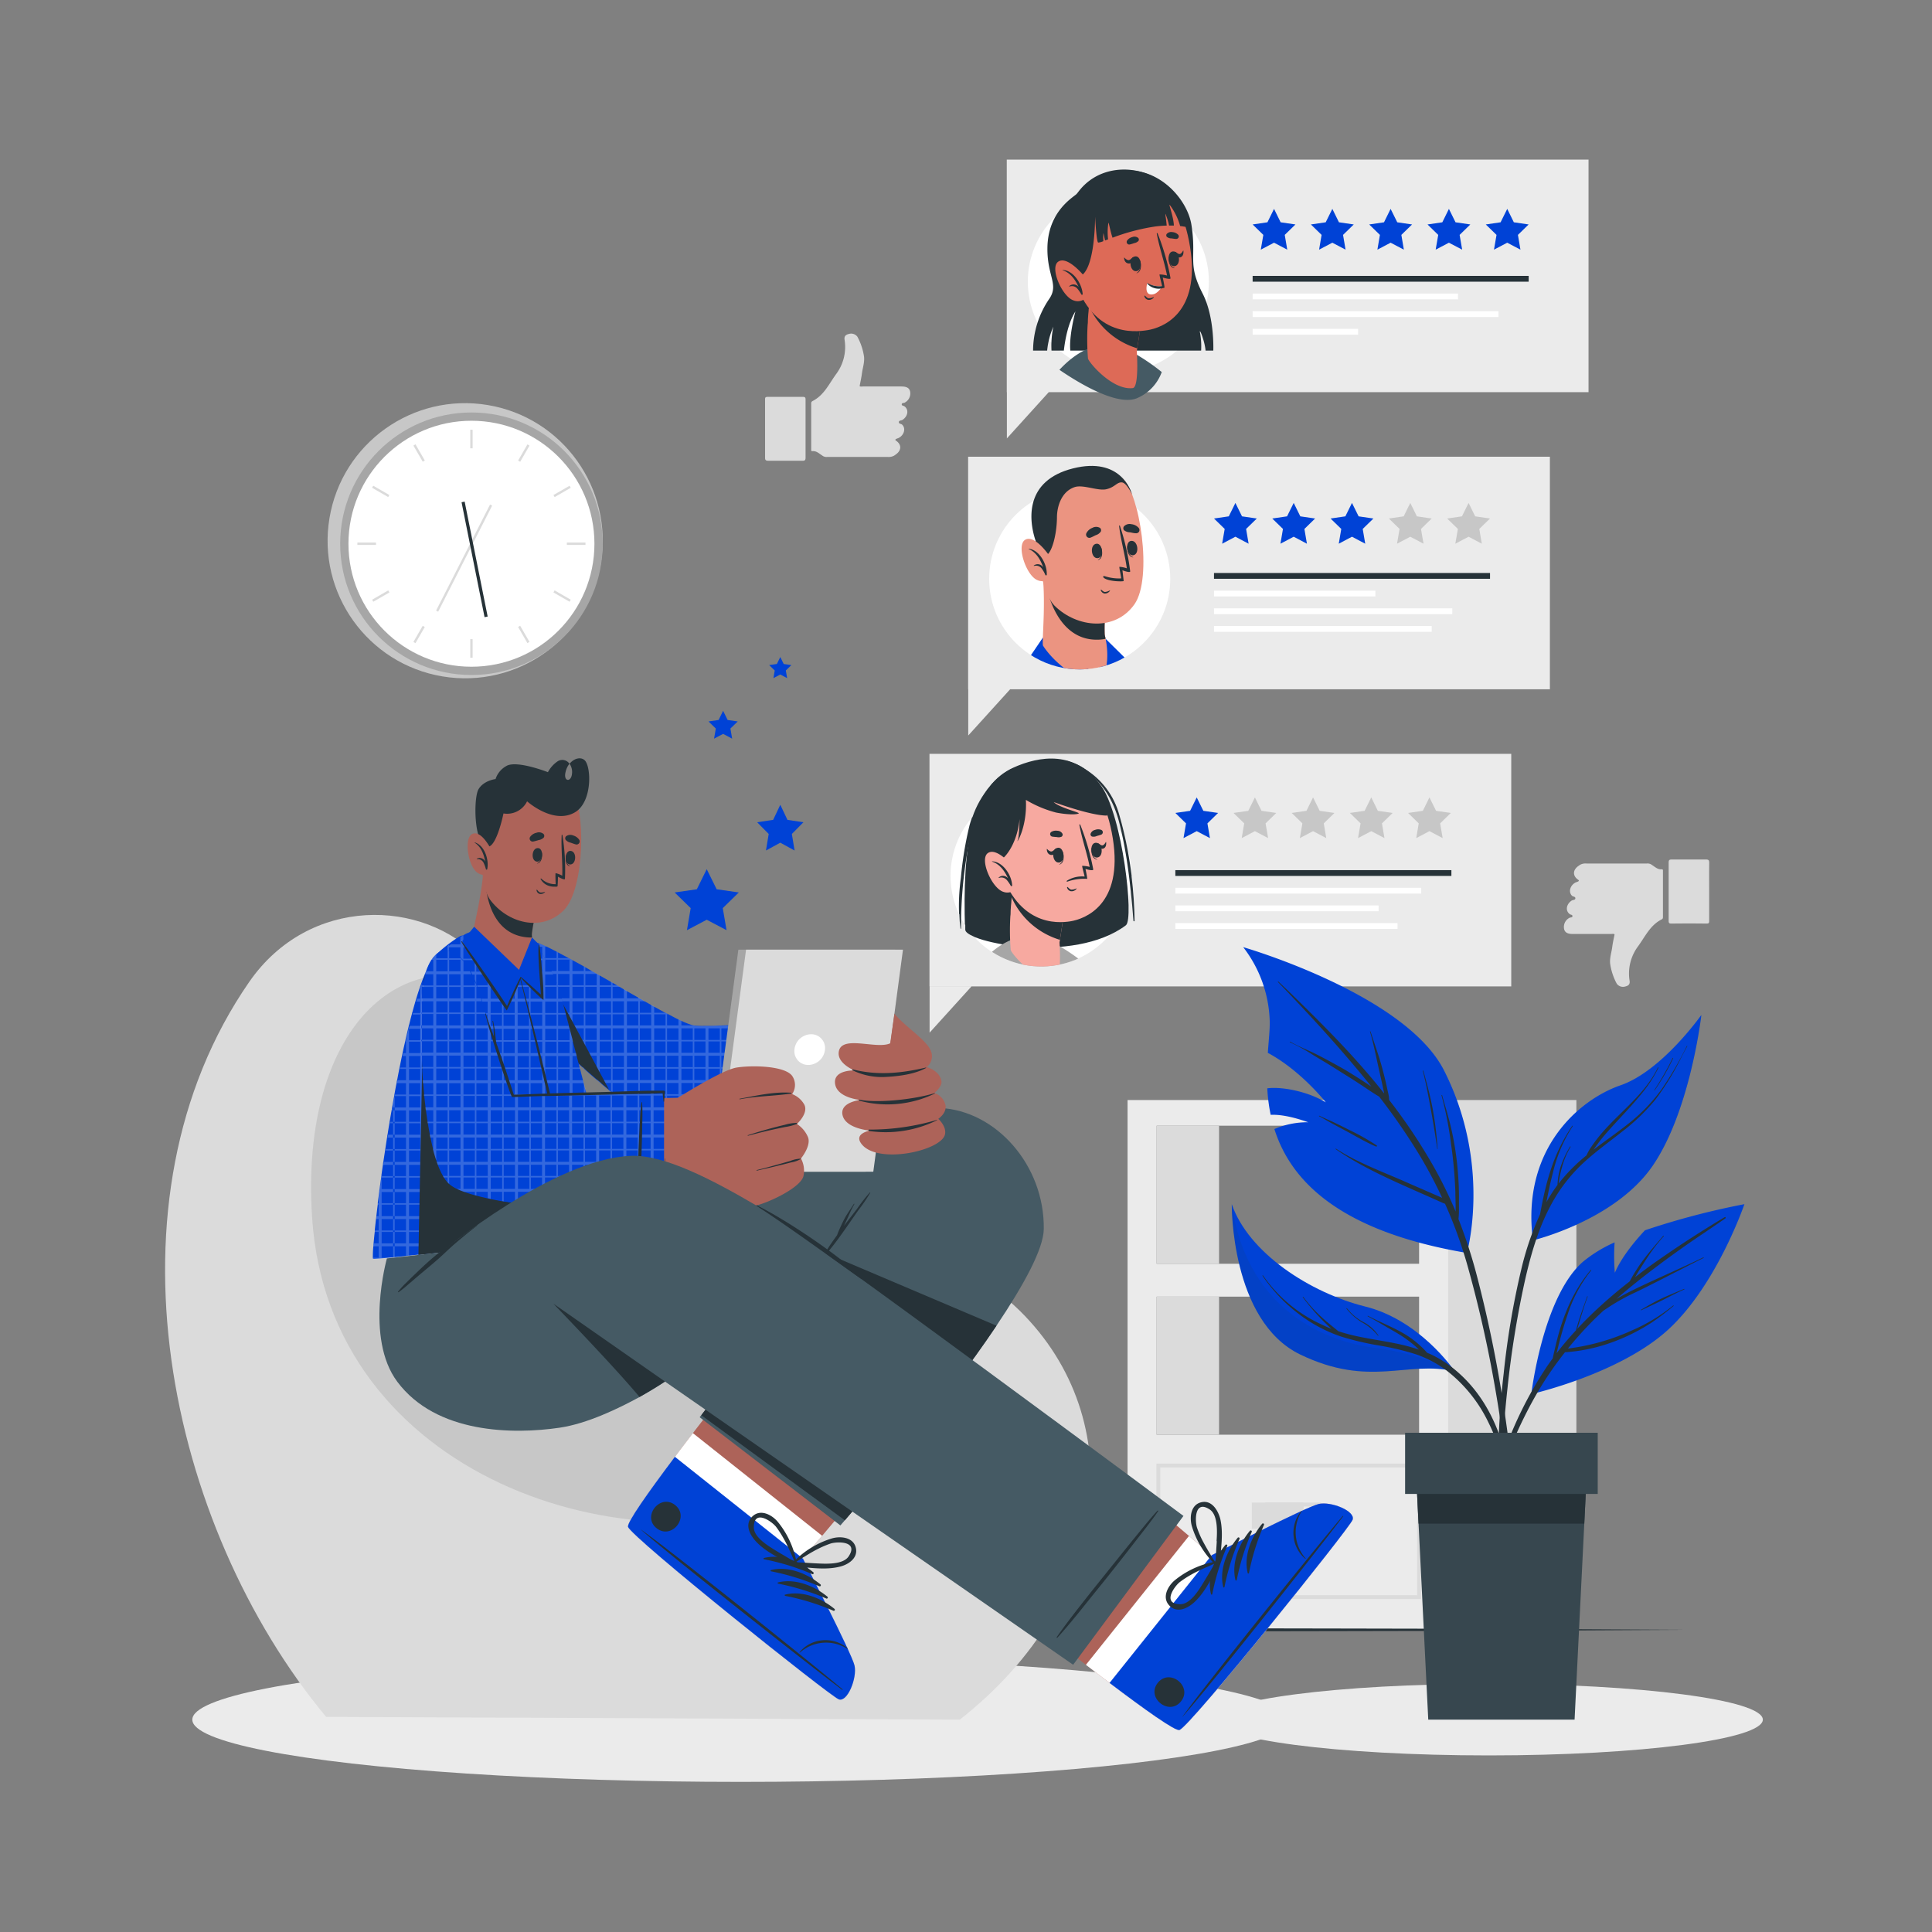 <svg xmlns="http://www.w3.org/2000/svg" viewBox="0 0 500 500"><rect x="0" y="0" width="500" height="500" fill="#808080" stroke="none"/><defs><clipPath id="a"><path d="M292.86 226.9a1.34 1.34 0 000-.2 23.11 23.11 0 00-1.12-7.15 83.54 83.54 0 00-2.04-8.55 20.12 20.12 0 00-9.12-12.11 7.53 7.53 0 00-.9-.56.82.82 0 00-.2-.12l-.21-.11c-5.7-3.14-12.11-1.67-17 .56a15.86 15.86 0 00-6.15 4.92 24.55 24.55 0 00-4.44 7.86 23.43 23.43 0 00-3.4 25.21 33.74 33.74 0 00.29 3.62c0 .16.24.13.24 0v-2.53q.45.82 1 1.62v1.24c0 .58.86 1.21 2.32 1.84a23.44 23.44 0 0035.19-.54 23.61 23.61 0 004.1-2.44c.63-.47.83-3 .65-6.54a19.31 19.31 0 00.56-2.53c.28 2.63.5 5.27.71 7.91 0 .19.3.17.3 0a113.11 113.11 0 00-.78-11.4zm-7.77-23.37c-.21-.31-.44-.61-.66-.9a24.43 24.43 0 015.27 10.53c.26 1 .5 2.06.72 3.09a23.39 23.39 0 00-1.28-2.23c-1.14-4.39-2.49-8.26-4.05-10.49z" fill="none"/></clipPath><clipPath id="b"><path d="M302.87 149.8a23.44 23.44 0 11-35.37-20.17c1.09-3.5 3.91-6.83 10.2-8.41 12.31-3.07 15 5.81 15.3 6.77a34.19 34.19 0 011.09 3.48 23.32 23.32 0 018.78 18.33z" fill="none"/></clipPath></defs><circle cx="120.37" cy="139.93" r="35.6" transform="rotate(-80.52 120.384 139.927)" fill="#c7c7c7"/><circle cx="122.01" cy="140.72" r="33.97" fill="#a6a6a6"/><circle cx="122.01" cy="140.72" r="31.83" fill="#fff"/><path fill="#dbdbdb" d="M121.7 111.21h.61v4.82h-.61zM106.99 115.31l.538-.31 2.41 4.174-.537.31zM96.285 126.229l.305-.528 4.175 2.41-.305.528zM92.49 140.41h4.82v.62h-4.82zM96.302 155.204l4.174-2.41.305.527-4.174 2.411zM106.988 166.14l2.408-4.176.537.31-2.408 4.175zM121.7 165.41h.61v4.82h-.61zM134.08 162.25l.537-.31 2.41 4.175-.537.31zM143.23 153.32l.305-.53 4.174 2.41-.305.53zM146.7 140.41h4.82v.62h-4.82zM143.232 128.119l4.174-2.41.305.528-4.174 2.41zM134.088 119.19l2.408-4.175.537.31-2.408 4.176zM112.855 158.03l13.968-27.45.544.276-13.969 27.45z"/><path fill="#263238" d="M119.45 129.98l.804-.16 5.953 29.74-.804.16z"/><g fill="#dbdbdb" fill-rule="evenodd"><path d="M212.75 117.86c-.78-.49-1.45-1.2-2.5-1.1-.4 0-.31-.29-.31-.51v-11.77a.64.64 0 01.33-.68c3-1.51 4.29-4.48 6.13-7a11.71 11.71 0 002.17-8.9c-.12-.89.29-1.28 1.09-1.46a2 2 0 012.23.7 15.76 15.76 0 011.72 5.14c.17 1.49-.36 2.94-.55 4.41-.14 1.08-.39 2.15-.59 3.24.26.19.57.09.85.09h9.94c1.4 0 2.08.4 2.28 1.32a2.67 2.67 0 01-1.45 2.88c-.24.12-.69 0-.72.4s.43.35.66.51c1.2.83 1 2.52-.41 3.5-.34.24-1 .13-1 .62s.6.39.87.66c1 1 .49 2.75-1 3.47a5.77 5.77 0 00-.58.22c-.17.11-.33.24 0 .46 1.44 1 1.41 2.46 0 3.5l-.43.31a2.84 2.84 0 01-1.75.38h-15.59a1.83 1.83 0 01-1.39-.39zM198 110.94v-7.48c0-.5 0-.75.67-.75h9.12c.6 0 .69.2.69.73v15c0 .63-.17.82-.81.8h-8.84c-.74 0-.84-.25-.83-.89v-7.41z"/></g><g fill="#dbdbdb" fill-rule="evenodd"><path d="M427.55 223.87c.78.49 1.46 1.2 2.5 1.1.4 0 .31.29.32.51v11.77c0 .28 0 .52-.32.68-3 1.51-4.3 4.48-6.14 7a11.75 11.75 0 00-2.17 8.9c.13.89-.29 1.28-1.08 1.46a2 2 0 01-2.24-.7 15.74 15.74 0 01-1.71-5.14c-.18-1.49.36-2.94.54-4.41.14-1.08.39-2.14.6-3.24-.27-.19-.57-.09-.85-.09h-9.95c-1.4 0-2.08-.4-2.27-1.32a2.66 2.66 0 011.44-2.88c.25-.12.7 0 .73-.4s-.44-.35-.66-.51c-1.2-.83-1-2.52.41-3.5.33-.24 1-.13 1-.62s-.59-.39-.87-.66c-1-1-.48-2.75 1-3.47a4.37 4.37 0 00.58-.22c.17-.11.33-.24 0-.46-1.43-1-1.4-2.46 0-3.5l.43-.31a2.84 2.84 0 011.75-.38h15.59a1.83 1.83 0 011.37.39zM442.33 230.79v7.48c0 .5 0 .75-.67.75q-4.56-.06-9.12 0c-.6 0-.69-.2-.69-.73v-15.05c0-.63.17-.81.81-.8h8.85c.73 0 .83.25.83.89-.03 2.47-.01 4.96-.01 7.46z"/></g><path d="M291.81 284.69V422h83V284.69zm75.45 86.61h-67.92v-35.73h67.92zm0-44.24h-67.92v-35.73h67.92z" fill="#ebebeb"/><path fill="#dbdbdb" d="M374.79 284.69h33.18v137.26h-33.18zM299.35 291.32h16.14v35.73h-16.14zM367.76 413.84h-68.49v-35.06h68.49zm-67.49-1h66.49v-33.06h-66.49z"/><path fill="#dbdbdb" d="M323.98 388.86h13.4v6.78h-13.4z"/><path d="M341.85 395.63h-14.41v-6.76h14.41zm-13.41-1h12.41v-4.76h-12.41zM299.35 335.57h16.14v35.73h-16.14z" fill="#dbdbdb"/><g><path fill="#263238" d="M80.51 421.79l44.44-.24 44.43-.09 88.88-.16 88.87.16 44.44.09 44.44.24-44.44.25-44.44.09-88.87.16-88.88-.16-44.43-.09-44.44-.25z"/></g><g fill="#ebebeb"><ellipse cx="191.7" cy="445.04" rx="141.93" ry="16.11"/><ellipse cx="385.32" cy="445.04" rx="70.9" ry="9.26"/></g><g><path d="M84.4 444.33l164 .71c39.86-31.31 44-77.69 15.54-105.8-17.21-17-39.07-13.57-59.88-16.28H204c-7.25-.94-14.36-2.63-21.11-6.19-21.43-11.31-33.51-38-51.54-60.41-2.25-2.81-4.6-5.55-7.06-8.18-14.83-15.83-44.34-16.35-59.77 5.91-39.2 56.54-21.23 140.71 19.88 190.24z" fill="#dbdbdb"/><path d="M80.76 314.94c4.3 67.29 82 92.41 130.55 72.25 42.2-17.53 28.39-57.53-7.23-64.23H204c-7.25-.94-14.36-2.63-21.11-6.19-21.43-11.31-33.51-38-51.54-60.41-26.84-13.96-53.74 9.31-50.59 58.58z" fill="#c7c7c7"/></g><g><path d="M217.07 439.79c-2.27-.83-53.56-41.83-54.53-44.63-.38-1.06 5.16-8.88 12.12-18.14 1.5-2 3.06-4 4.66-6.13 10.37-13.51 21.68-27.6 21.68-27.6l34.39 27.33-22.62 26.84-5 5.9s12.62 24.48 13.35 27.66-1.78 9.6-4.05 8.77z" fill="#ad6359"/><path d="M217.07 439.79c-2.27-.83-53.56-41.83-54.53-44.63-.45-1.29 7.81-12.57 16.78-24.27l33.45 26.57-5 5.9s12.62 24.48 13.35 27.66-1.78 9.6-4.05 8.77z" fill="#fff"/><path d="M217.07 439.79c-2.27-.83-53.56-41.83-54.53-44.63-.38-1.06 5.16-8.88 12.12-18.14l33.14 26.34s12.62 24.48 13.35 27.66-1.81 9.6-4.08 8.77z" fill="#0042d6"/><path d="M218 437.15c-8.43-7.08-43.1-34.86-52-41.22-.08-.05-.11 0 0 .06 8.2 7.2 43.1 34.69 51.9 41.3.15.14.25.01.1-.14zM219.33 426.54a8.83 8.83 0 00-6.82-2 8.51 8.51 0 00-5.59 3.06c0 .05.05.13.1.08a10.22 10.22 0 0112.22-1 .07.07 0 00.09-.14zM210.46 406.88c-3.41-2.8-8.37-4.77-12.76-3.67-.17.05-.1.29 0 .32a61.06 61.06 0 0112.44 3.82.28.28 0 00.32-.47z" fill="#263238"/><path d="M212.28 410c-3.4-2.8-8.36-4.77-12.75-3.67-.17.05-.1.29 0 .32a61.25 61.25 0 0112.47 3.86.27.27 0 00.28-.51zM214.11 413.2c-3.4-2.8-8.36-4.77-12.75-3.67-.17 0-.11.29 0 .31a61.63 61.63 0 0112.43 3.83.28.28 0 00.32-.47zM215.94 416.36c-3.4-2.8-8.36-4.77-12.75-3.67-.17 0-.11.28 0 .31a61 61 0 0112.43 3.83.28.28 0 00.32-.47zM174.72 389.51c-3.87-3.07-8.65 2.94-4.78 6s8.66-2.92 4.78-6zM221.51 400.67c-.58-2.84-3.91-3.18-6.18-2.54a23.14 23.14 0 00-10.16 6.3.12.12 0 000 .19.53.53 0 00.4.77c3.8.26 7.84 1 11.61.1 2.23-.49 4.89-2.14 4.33-4.82zm-10.06 3.94c-1.88-.08-3.74-.26-5.61-.28 2-1.22 3.9-2.52 6-3.55a25.6 25.6 0 013.11-1.31c1.66-.54 7.34-.72 4.69 3.3-1.45 2.23-5.96 1.94-8.19 1.84z" fill="#263238"/><path d="M195.6 398.88c2.63 2.85 6.4 4.47 9.71 6.36a.53.53 0 00.76-.42c.07 0 .14 0 .13-.13a23.07 23.07 0 00-4.95-10.89c-1.53-1.8-4.48-3.36-6.55-1.33s-.64 4.74.9 6.41zm-.51-3.62c0-4.82 4.65-1.51 5.73-.15a24.14 24.14 0 011.85 2.83c1.18 2 2.06 4.17 3 6.29-1.57-1-3.21-1.92-4.82-2.89-1.85-1.16-5.78-3.43-5.76-6.08z" fill="#263238"/><path d="M270.13 318.08c-.06 5.14-5.2 14.52-12.24 25-13.54 20.19-34.15 44.44-39.24 50.36l-1.16 1.34-36.42-28 .42-.54 32.07-42-95.68-.56 36.33-28.25s2.95 1.7 9.07.8c21.12-3.09 68.73-9.93 79.95-9.48 14.48.62 27.12 14.79 26.9 31.33z" fill="#455a64"/><path d="M257.89 343.09c-13.54 20.19-34.15 44.44-39.24 50.36l-37.16-27.19 32.07-42z" fill="#263238"/><path d="M225.08 308.65a42.66 42.66 0 00-3.31 4.24l-3.41 4.44v.05c.2-.44.4-.88.61-1.31.71-1.48 1.28-3 2.13-4.42.05-.09-.08-.17-.13-.08-.87 1.4-1.88 2.74-2.62 4.22-.35.69-.68 1.4-1 2.11-.17.39-.35.79-.5 1.18-.07.19-.15.38-.21.58-.5.69-1 1.38-1.49 2.09-1.08 1.56-2 3.21-3.13 4.77-.06.08.08.16.14.08 1.1-1.46 2.34-2.82 3.47-4.27s2.23-3 3.3-4.52 2.07-3 3.12-4.48a45.78 45.78 0 003.15-4.61.06.06 0 00-.12-.07z" fill="#263238"/><path d="M131 255.42c6.78 8.35 31.4 32.22 46.77 35.72 8.47 1.93 49.4 7.66 55 2.55 6.58-6 3.53-28.51-1.7-28.72-15.94-.63-45.44 2.49-52.81.87-3.34-.74-21-12.14-39.88-21.25-7.08-3.45-11.95 5.15-7.38 10.83z" fill="#ad6359"/><path d="M224.79 263s-.09.87-.24 2.35c0 .24 0 .5-.07.77-.09.85-.19 1.85-.3 2.95v.39q-.13 1.38-.3 2.94c0 .25-.06.51-.08.77-.1.95-.21 1.94-.31 2.95v.39c-.11 1-.21 2-.32 3 0 .25-.06.51-.08.76-.11 1-.22 2-.33 2.95 0 .13 0 .26-.05.39-.11 1-.22 2-.33 2.95l-.09.76c-.08.63-.15 1.25-.22 1.85-.05.37-.1.74-.14 1.1v.39q-.11.84-.21 1.62c-.06.46-.12.91-.17 1.33 0 .26-.08.52-.12.76-.2 1.37-.37 2.4-.52 3a1.43 1.43 0 01-.13.39s-.05.06-.07.06l-.51-.06-1.42-.15-.77-.08-1.64-.16-1.3-.13h-.4l-2.94-.3-.77-.08-2.94-.3h-.4l-2.94-.31-.77-.08-2.94-.32h-.4l-2.94-.32-.77-.09-2.94-.34h-.4l-2.94-.35-.77-.09-.63-.08-2.31-.29-.4-.05-2.94-.39h-.19l-.58-.08-2.94-.42-.4-.06q-1.59-.24-2.94-.48l-.77-.14c-1.16-.21-2.16-.41-2.94-.61l-.4-.1-.21-.06a12.39 12.39 0 01-2.36-1l-.37-.19-.36-.2-.41-.23c-.91-.54-1.89-1.17-2.94-1.9-.13-.08-.26-.18-.4-.28l-.76-.54-1.05-.76-1.13-.85-.77-.59-1.9-1.51-.49-.39-.55-.45-.4-.33-.53-.43c-.68-.57-1.38-1.14-2.07-1.74a4.38 4.38 0 01-.34-.29l-.56-.47-.21-.18c-1-.84-2-1.69-2.94-2.56l-.24-.21-.16-.14-.28-.25-2.66-2.39-.62-.56-.15-.14-.7-.63c-.76-.69-1.51-1.39-2.25-2.08L144 270l-.54-.5-.42-.39-2-1.87-.77-.73-.37-.35-.81-.77-1.77-1.7-.39-.38-.88-.86-.41-.4-1.64-1.66-.76-.76-.55-.54-.64-.65-.11-.12a16.41 16.41 0 01-1.65-1.95c-.14-.18-.27-.37-.39-.56s-.19-.29-.28-.43a3.26 3.26 0 01-.24-.4 13.64 13.64 0 01-1.33-2.94 7.49 7.49 0 01-.23-.77 9.85 9.85 0 01-.32-2.94v-.4a5.79 5.79 0 011.09-2.94 4.89 4.89 0 01.74-.77 4.26 4.26 0 01.53-.39 3.64 3.64 0 01.39-.23 6.79 6.79 0 012.95-.71h.8a14.1 14.1 0 012.48.34l.47.12a2.79 2.79 0 01.39.1 22.94 22.94 0 012.31.76l.64.26.77.33.38.18c.51.23 1 .49 1.58.78l1 .51.39.21 2.69 1.44.26.14.48.26a2.69 2.69 0 01.29.16c1 .53 2 1.07 2.94 1.61l.4.22 1.7 1 1.24.7.13.07.64.36 2.94 1.67.4.23 1.19.68.7.4 1 .6.77.45 2.94 1.68.36.21 1.3.75 1.64.92.77.44 2.86 1.58h.08l.4.21.28.15c1 .51 1.85 1 2.66 1.37l.77.36a19.62 19.62 0 002.94 1.17h.15l.25.06a3.67 3.67 0 00.42.07 23.91 23.91 0 002.52.05h.77c.86 0 1.85 0 2.94-.09h.4l1.19-.05 1.75-.08h.77l2.94-.16h.4l2.94-.17h.77l2.94-.18h.4l2.94-.18.77-.05 2.94-.19h.4l2.94-.2.77-.05 2.94-.2h.4l2.94-.2.77-.06 2.94-.21h.4z" fill="#0042d6"/><path d="M130.33 243.6v12.77a7.02 7.02 0 01-.39-.56v-12a3.64 3.64 0 01.39-.21zm6.66-.24v19.93l.39.38v-20.21a2.79 2.79 0 00-.38-.1zm-3.71-.47v16.74l.76.76v-17.5zm7.05 1.59v22l.77.73v-22.4zm3.71 1.8V270l.39.36v-23.87zm7.05 3.82v26.29l.16.14.24.21v-26.42zm-3.23-1.77l-.48-.26v25.12h.15l.62.56v-25.26a2.69 2.69 0 00-.29-.16zm6.7 3.71l-.13-.07v27.33l.21.18.56.47V252.4zm3.58 2v28.34l.4.33V254.3zm7.41 4.25l-.36-.21v29.72c.14.1.27.2.4.28v-29.76zm-4.07-2.29v29.11l.77.59v-29.27zm7.05 4v30.23h.41l.36.2v-30zm3.71 2.06v29.62l.4.1v-29.5zm7.2 3.3h-.15V293l.4.06v-27.69zm-3.86-1.57v28.6l.77.14v-28.37zm7 1.75v28h.77v-28.01zm3.71-.11V294l.4.05v-28.63zm7-.35v29.77h.4v-29.78zm-3.71.2v29.13l.77.09v-29.25zm7-.39v30.34l.77.09v-30.46zm3.71-.22v31h.4v-31zm7.05-.45v32.18h.4v-32.2zm-3.71.24V296l.77.08v-31.66zm7.05-.47v32.74l.77.08V264zm3.71-.25v33.37h.4v-33.39zm7.05-.5v29q.1-.78.21-1.62v-.39c0-.36.09-.73.14-1.1v-25.91zm-3.71.27v33.93l.77.08v-34.06zm-1.64 33.77l1.64.16.77.08 1.42.15h.58a1.43 1.43 0 00.13-.39zm-33-3.71h.19l2.94.39.4.05 2.31.29h32.37c0-.24.07-.5.12-.76zm-14.27-3.34l.36.2.37.19h52.25v-.39zm-9.85-7.05l.49.39h63c0-.13 0-.26.05-.39zm4.29 3.34l1.05.76h57.78l.09-.76zm-8.74-7l.56.47a4.38 4.38 0 00.34.29H223c0-.25.05-.51.08-.76zm-3.83-3.34l.28.25.16.14h72.16v-.39zm-7.73-7.05l.42.39h80.64v-.39zm3.6 3.33l.7.63v.14h76.38c0-.26.05-.52.08-.77zm41.25-7.05l-1.19.05h-.4c-1.09 0-2.08.08-2.94.09h-.77a23.91 23.91 0 01-2.52-.05 3.67 3.67 0 01-.42-.07v-.06h-40.42l.81.77h84.52c0-.27.05-.53.07-.77zm-15.29-3.09l-.4-.21H135.7l.41.4h36.81zM159.73 255h-30.31a3.26 3.26 0 00.24.4h30.77zm5.86 3.36H132l.11.12.64.65h34.16zM154.43 252l-1.24-.7h-25.33a7.49 7.49 0 00.23.77h26.47zm-7.05-3.9l-.26-.14h-19.54v.4h20.32zm-6.28-3.26l-.77-.33-.64-.26h-10.28a4.89 4.89 0 00-.74.77h12.81z" fill="#fff" opacity=".2"/><path d="M157.61 282c-9.53-7.88-20.45-18.42-25.52-23.54-7-7.05-6.27-17.61 4.43-15.21 2.91 4.82 15.6 28.48 21.09 38.75zM218.2 266.08c0-.09-.13-.12-.15 0-.46 2.32-.65 4.7-.91 7.05s-.51 4.85-.73 7.29c-.43 4.84-.94 9.72-1.1 14.59a.16.16 0 00.31 0c.73-4.78 1.12-9.64 1.57-14.45.22-2.38.44-4.77.61-7.16s.43-4.89.4-7.32z" fill="#263238"/><path d="M160.13 317.64a4.88 4.88 0 01-1.59.51l-.4.08-1 .21-1.9.34-.31.05-.46.07-2.94.47-.4.05c-.93.15-1.91.29-2.94.44l-.77.11-2.94.41-.4.05-2.94.4-.77.1-2.94.38-.4.05-1.19.15-1.75.23h-.34c-.14 0-.29 0-.43.06l-2.94.36-.4.05-2.49.3-.45.05-.77.1-2.94.36-.4.05-2.94.34-.77.09-2.94.34-.4.05-2.94.34c-.26 0-.52.05-.77.09l-2.94.32-.4.05h-.5l-2.44.26-.77.09-2.94.3-.4.05h-.14c-1.09.11-2 .2-2.8.26l-.77.07-.84.06a3.08 3.08 0 01-.68 0 .71.71 0 01-.06-.39c0-.52 0-1.53.14-2.94 0-.24 0-.5.06-.77.08-.87.18-1.85.3-2.95v-.39c.1-.92.21-1.9.33-2.95l.09-.76c.11-.94.23-1.93.36-3v-.39q.11-.78.21-1.59l.18-1.36c0-.25.07-.5.1-.76.13-1 .27-1.94.41-2.95l.06-.39a1.11 1.11 0 010-.17c.13-.91.26-1.84.4-2.78 0-.25.07-.5.11-.76.15-1 .3-1.95.45-2.95l.06-.39c.15-1 .3-2 .46-3 0-.25.09-.5.13-.76.15-1 .32-2 .48-2.95 0-.13 0-.26.06-.39.17-1 .34-2 .52-2.95 0-.25.08-.51.13-.76s.09-.54.14-.8l.39-2.15v-.07l.06-.32c.18-1 .37-2 .56-2.95 0-.25.09-.51.15-.76.18-1 .38-2 .57-3l.09-.39c.2-1 .4-2 .61-2.95.06-.26.11-.51.16-.77.22-1 .44-2 .67-2.94 0-.11 0-.21.07-.32s0-.05 0-.07c.23-1 .47-2 .7-2.95l.06-.23c0-.18.09-.36.14-.54.25-1 .5-2 .76-2.94 0-.13.07-.27.11-.4.27-1 .55-2 .83-2.94l.24-.77c.28-.93.57-1.82.86-2.66 0-.09.06-.19.1-.28s.09-.27.14-.4.1-.3.16-.44c.17-.49.35-1 .53-1.41s.29-.74.44-1.09.23-.52.34-.77a19 19 0 011.61-2.94s.18-.26.27-.37a7.71 7.71 0 01.5-.59l.28-.28.53-.48c.68-.6 1.31-1.13 1.9-1.59a1.81 1.81 0 01.23-.18l.4-.31.38-.28c.92-.68 1.76-1.23 2.56-1.73l.93-.27.16-.1a6.61 6.61 0 011.36-.62 12.69 12.69 0 011.42-.38h.11l.29-.06a28.07 28.07 0 012.94-.37h.77c1 0 2-.07 2.94 0h.4c1.09 0 2.1.09 2.94.18l.77.09a9.06 9.06 0 011.37.25l.17.06a2.2 2.2 0 01.54.34 8 8 0 01.86.83l.4.45c.39.47.83 1 1.27 1.66.18.25.36.5.54.77.37.55.75 1.15 1.13 1.78.23.37.47.76.69 1.16l.08.13.15.27c.53.94 1 1.93 1.52 2.94.13.25.25.51.37.77q.48 1.05.9 2.13c.11.27.21.54.31.81l.09.24.06.16a29.52 29.52 0 01.86 2.84.3.3 0 010 .1c.06.22.12.48.2.77.19.77.44 1.76.75 2.94 0 .13.07.26.11.4.23.89.48 1.87.77 2.94 0 .22.11.45.17.68a.29.29 0 010 .09q.36 1.33.75 2.82v.13c0 .13.07.26.1.39l.78 2.94c.06.25.13.51.2.77.25 1 .51 1.94.77 2.95 0 .13.07.26.11.39.25 1 .51 2 .77 3l.18.69a.64.64 0 010 .07c.13.47.25.95.38 1.43l.39 1.52c0 .13.07.26.11.39.25 1 .51 2 .76 2.95.07.25.14.5.2.76.26 1 .52 2 .77 2.95 0 .13.07.26.1.39.2.78.41 1.56.61 2.34l.15.61c.07.25.13.51.2.76l.42 1.63c.11.45.22.89.34 1.32 0 .13.06.26.1.39l.74 2.95c.07.26.13.51.2.76.25 1 .5 2 .73 2.95 0 .13.07.26.1.39l.72 2.95.18.74c.07.33.15.65.22 1 .17.69.33 1.36.47 2l.09.39c.26 1.13.47 2.12.64 3 .06.27.11.53.15.76a6 6 0 01.29 1.91z" fill="#0042d6"/><path d="M102.14 283.51v41.92l-.4.05v-39.75l.39-2.15s.01-.05.01-.07zm-3.36 20.83l-.06.39c-.14 1-.28 2-.41 2.95 0 .26-.07.51-.1.76L98 309.8v16l.77-.07v-21.56a1.11 1.11 0 00.01.17zm7-38.2c-.23 1-.47 1.95-.7 2.95v56l.77-.09v-59.09zM109 255c0 .13-.1.26-.14.4s-.07.19-.1.28v69.07l.4-.05v-70.16c-.03.14-.08.29-.16.46zm6.81-10.17v79.12l.4-.05v-79.4zm-3.44 3.12c-.09.11-.18.24-.27.37v76.06c.25 0 .51-.06.77-.09v-76.95a7.71 7.71 0 00-.47.59zm6.78-5.44v81.05l.77-.09V242zm3.82-1.61h-.11v82.23l.4-.05v-82.26zm6.94-.52v81.89l.4-.05v-81.86zm-3.71.09v82.23l.77-.1v-82.19zm7 .09v81.3c.14 0 .29 0 .43-.06h.34v-81.17zm3.71 1.57v79.25l.4-.05v-78.77zm7.44 12.87c-.1-.27-.2-.54-.31-.81v66.26l.4-.05V255zm-3.33-7c-.22-.4-.46-.79-.69-1.16V321l.77-.1v-72.84zm6.38 18.21a.29.29 0 000-.09V320l.77-.11V269l-.77-2.86zm3.71 14.1a.64.64 0 000-.07v39.25l.4-.05v-37.7c-.15-.55-.27-1.03-.4-1.5zm7.21 28.2l-.18-.74v10.53l.4-.08v-8.74c-.07-.39-.15-.71-.22-1.04zm-3.54-14.1c-.07-.25-.13-.51-.2-.76l-.15-.61v25.86l.46-.07.31-.05V296zm-58.33 31.08a.71.71 0 00.06.39H98v-.06l.77-.07c.77-.06 1.71-.15 2.8-.26zm.2-3.71c0 .27 0 .53-.06.77h30.86l2.49-.3.4-.05 2.94-.36c.14 0 .29 0 .43-.06zm.34-3.34v.39h57.94l.31-.05 1.9-.34zm62-7.05H97.82v.39h61.28zm.73 3.34H97.41l-.09.76h62.57c-.04-.23-.09-.49-.15-.76zm-1.6-7H98.31c0 .26-.07.51-.1.76h60.11zm-.83-3.36H98.78l-.06.39h58.69c-.03-.16-.07-.29-.1-.42zm-1.77-7h-55.7l-.06.39h55.88c-.04-.21-.07-.34-.1-.47zm.84 3.34H99.31c0 .26-.07.51-.11.76h57.38c-.07-.33-.13-.58-.2-.84zm-1.8-7.05h-54.15c0 .26-.09.51-.13.76h54.5c-.07-.33-.13-.59-.2-.84zm-.86-3.34H101c0 .13 0 .26-.06.39h52.93c-.08-.21-.12-.34-.15-.47zm-1.84-7.05H102.2l-.06.32v.07H152c0-.21-.08-.34-.12-.47zm.87 3.34H101.6c0 .25-.09.51-.13.76H153c-.11-.37-.18-.59-.25-.84zm-1.66-6.36l-.18-.69h-48c-.06.25-.11.51-.15.76h48.35a.64.64 0 000-.15zm-1.06-4h-46.44l-.09.39h46.66c-.04-.24-.07-.37-.14-.5zm-1.85-7.05h-43.1v.07c0 .11 0 .21-.07.32h43.27c-.01-.24-.05-.37-.08-.5zm.88 3.33h-44.7c0 .26-.1.51-.16.77h45.08c-.07-.37-.14-.63-.2-.88zm-1.68-6.37c-.06-.23-.12-.46-.17-.68H106c0 .18-.1.36-.14.54l-.06.23h41.6a.29.29 0 00-.02-.2zm-1-4h-39.5c0 .13-.08.27-.11.4h39.69c-.04-.27-.08-.4-.11-.56zm-1.89-6.81V255H109c0 .13-.1.26-.14.4h35.64zm.94 3.1h-37.48l-.24.77h37.89c-.08-.42-.14-.68-.2-.9zm-2.61-7h-32.3c-.11.25-.23.5-.34.77h33c-.16-.44-.26-.7-.39-.95zm-1.67-3.21l-.08-.13H112.4c-.09.11-.18.24-.27.37h29.14zm-5.51-7.12l-.17-.06h-12.56a12.69 12.69 0 00-1.42.38h14.66a2.2 2.2 0 00-.54-.5zm3.07 3.28h-22l-.38.28-.4.31a1.81 1.81 0 00-.23.18h23.52c-.2-.45-.36-.7-.54-.95z" fill="#fff" opacity=".2"/><path d="M135.8 321.51c-9.43 1.21-19.8 2.43-27.51 3.27l1.43-71.65c1.12-2.88 2.29-5 3.46-6.07l.53-.48zM148.8 311.53q-.72-3.33-1.45-6.66-1.47-6.66-3-13.31-3.09-13.41-6.55-26.73c-1.28-5-2.65-9.94-3.91-14.93a.08.08 0 00-.15 0c2.31 8.84 4.32 17.76 6.39 26.66s4.1 17.72 6.08 26.6l1.65 7.47c.55 2.52 1 5.12 1.72 7.58.08.28.57.22.53-.08-.26-2.13-.84-4.4-1.31-6.6z" fill="#263238"/><path d="M133.84 252.19c-3.7.51-9.4-5.62-11.43-10.34-.14-.32.64-3.52 1.41-7.45.45-2.39.9-5.06 1.14-7.52 0-.51 1.68.58 1.68.58l3.11 1.08 10.31 3.56a39.38 39.38 0 00-2.39 9.32 5 5 0 000 1v.17c.14 1.98-.25 9.1-3.83 9.6z" fill="#ad6359"/><path d="M137.68 242.45v.17a9.77 9.77 0 01-1.59-.07C125.7 241.33 125.65 228 125.65 228l4.1.57 10.31 3.56a39.38 39.38 0 00-2.39 9.32 5 5 0 00.01 1z" fill="#263238"/><path d="M126.84 207.26c-2.77 5-3.18 21.21-.08 25.48 4.51 6.2 13.5 8.58 19.18 2.8 5.5-5.61 5.66-26.69 2-30.74-5.29-5.97-17-5-21.1 2.46z" fill="#ad6359"/><path d="M140.25 220.66s-.09.05-.09.09c0 1.09-.18 2.34-1.18 2.67v.06c1.22-.13 1.44-1.79 1.27-2.82z" fill="#263238"/><path d="M139.31 219.49c-1.75-.18-2 3.32-.37 3.5s1.83-3.34.37-3.5zM146.52 221.27s.09.06.08.11c-.11 1.08 0 2.34.91 2.77v.06c-1.21-.21-1.26-1.93-.99-2.94z" fill="#263238"/><path d="M147.57 220.21c1.76 0 1.65 3.5 0 3.51s-1.47-3.5 0-3.51zM138 217.79a13.62 13.62 0 001.39-.38 2.31 2.31 0 001.34-.66.75.75 0 00-.05-.91 1.85 1.85 0 00-1.84-.32 2.7 2.7 0 00-1.64 1.06.79.79 0 00.8 1.21zM149.05 218.54c-.48-.12-.9-.3-1.37-.46a2.34 2.34 0 01-1.3-.74.74.74 0 01.1-.9 1.87 1.87 0 011.86-.22 2.74 2.74 0 011.58 1.15.8.8 0 01-.87 1.17zM139 230.28c.24.27.48.64.87.7a2.86 2.86 0 001.19-.19v.06a1.48 1.48 0 01-1.42.49 1.16 1.16 0 01-.79-1c.01-.09.15-.1.15-.06z" fill="#263238"/><path d="M139.91 227.5a3.71 3.71 0 002.35 1.82 4.57 4.57 0 001.33.15 1.11 1.11 0 00.26 0h.24a.27.27 0 00.23-.23.41.41 0 000-.11V229c.08-.84.08-2.11.08-2.11.3.17 1.81 1 1.81.54a55.7 55.7 0 00-.65-11.3.1.1 0 00-.2 0c-.18 3.49.27 7 .15 10.5a6.52 6.52 0 00-1.71-.66c-.12 0 0 2.47 0 2.85a5.15 5.15 0 01-3.74-1.46c-.12-.02-.21.05-.15.14zM148.72 210.27c-5.57 3.17-12.31-2.89-12.31-2.89a5.75 5.75 0 01-6.11 3.14s-1.78 8.82-4.13 8.61c-3.58-.32-3.67-12.57-2.34-14.86s4.42-2.65 4.42-2.65a5.9 5.9 0 012.73-3.34c2.6-1.67 10.82 1.56 10.82 1.56a7.9 7.9 0 012.41-2.74 2.22 2.22 0 013.16.56 5.25 5.25 0 00-1 2.13c-.64 2.57 1.49 2.74 1.67.38a3.76 3.76 0 00-.63-2.51c1.18-1.46 2.94-1.82 3.91-.9 1.73 1.66 2.03 10.88-2.6 13.51z" fill="#263238"/><path d="M127.51 220.64s-2.58-5.72-5.11-4.89-1.25 8.65 1.25 10.16a2.79 2.79 0 003.95-.78z" fill="#ad6359"/><path d="M122.82 218s-.06.05 0 .07c1.75 1.12 2.41 3.06 2.77 5a1.54 1.54 0 00-2.19-.84c-.05 0 0 .11 0 .11a1.72 1.72 0 011.75.94 8.64 8.64 0 01.6 1.66c.06.19.38.16.35-.05.5-2.46-.74-6.18-3.28-6.89z" fill="#263238"/><path d="M137.68 242.62l-3.36 8.38-11.61-11.16-3.09 3.77s11.56 17.94 11.61 17.12l3.51-7.94 5.56 5.29-.83-13.66z" fill="#0042d6"/><path d="M140.27 251.29c-.21-2.25-.36-4.53-.68-6.77a.08.08 0 00-.15 0c-.39 2.19.47 10.79.52 12.86-.24-.23-5.15-4.65-5.2-4.58-.77 1.27-3.35 7-3.53 7.57-1.83-2.85-9.57-14.07-11.71-16.75a.08.08 0 00-.13.08c1.63 3 11.63 17.83 11.77 17.79a86.89 86.89 0 003.67-8.39c.84 1 5.82 6 5.83 5.63a70.57 70.57 0 00-.39-7.44z" fill="#263238"/><path fill="#a6a6a6" d="M183.41 303.24h40.61l7.67-57.47h-40.6l-7.68 57.47z"/><path fill="#dbdbdb" d="M185.41 303.24h40.6l7.68-57.47h-40.61l-7.67 57.47z"/><path d="M213.5 271.66a4.4 4.4 0 01-4.3 3.95 3.56 3.56 0 01-3.6-3.95 4.39 4.39 0 014.29-4 3.57 3.57 0 013.61 4z" fill="#fff"/><path d="M110.35 258.62c-1.91 26.75 2.8 45.17 7.51 47.14 12.7 5.32 51.31 8.28 60.16 7.34 3.46-.36 1.18-29.05-2.54-29-9.22.25-43 .53-43.44.33-2.87-1.35-3-10.27-9.64-29.33-5.35-15.38-11.27-7.42-12.05 3.52z" fill="#ad6359"/><path d="M205 278.42a4.15 4.15 0 010 4.73 6.12 6.12 0 013.16 2.73c1.13 2.27-1.92 5-1.92 5a7.61 7.61 0 012.87 3.42c.87 2.28-1.82 5.51-1.82 5.51a6.68 6.68 0 01.64 4.59c-.69 2.66-7.32 6.05-11.27 7.31s-16.32 1.15-18.69 1.36l-8.31-25.26s16.08-10.69 20.93-11.52c4.14-.66 12.5-.45 14.41 2.13z" fill="#ad6359"/><path d="M204.74 282.8c-4.52-.31-8.88.74-13.3 1.55-.1 0-.07.17 0 .15 4.38-.85 8.88-.82 13.29-1.49a.11.11 0 00.01-.21zM206.1 290.61a11.71 11.71 0 00-3 .49c-1.07.25-2.13.52-3.19.8-2.11.57-4.22 1.19-6.3 1.87a.08.08 0 100 .15c2.11-.56 4.23-1.1 6.36-1.57 1.07-.24 2.14-.46 3.21-.68a14 14 0 003-.77.15.15 0 00-.08-.29zM207.25 299.86a8.1 8.1 0 00-2.72.59l-2.88.82c-1.93.54-3.85 1.07-5.79 1.54-.1 0-.07.18 0 .15 2-.46 4-.9 5.92-1.39 1-.23 1.94-.48 2.91-.73a7.57 7.57 0 002.56-.89s.05-.09 0-.09z" fill="#263238"/><path d="M171.86 282.74v32.2l-2.56-.13h-1.63l-2.08-.11h-.4l-2.94-.19h-.77l-2.94-.2h-.4l-2.94-.23-.77-.06-2.94-.25h-.4l-2.94-.27-.77-.08-2.94-.31h-.4c-1-.1-2-.22-2.94-.33l-.77-.09-2.94-.38-.39-.31-1.43-.2-1.51-.22-.77-.12-.28-.05c-.91-.14-1.79-.29-2.66-.45l-.4-.07c-1-.18-2-.37-2.94-.57l-.77-.17c-1-.23-2-.46-2.94-.71l-.4-.11q-1.53-.42-2.79-.87l-.15-.05-.77-.3c-.32-.14-.63-.27-.91-.41a8.68 8.68 0 01-2-1.25l-.1-.09-.3-.31a8.19 8.19 0 01-1-1.3c-.08-.12-.15-.25-.23-.39a19.44 19.44 0 01-1.36-2.95l-.27-.76-.09-.28c-.27-.8-.53-1.66-.77-2.57v-.1l-.09-.39c-.25-.94-.47-1.93-.69-3 0-.25-.1-.5-.14-.76-.2-.95-.37-1.94-.53-2.95 0-.13-.05-.26-.07-.39-.15-1-.29-1.95-.42-2.95 0-.25-.07-.51-.1-.76-.12-1-.24-2-.34-2.95v-.39c-.1-1-.19-2-.27-2.95l-.06-.76c-.06-.76-.11-1.52-.16-2.28v-1.06c-.06-1-.1-2-.14-2.95v-.77c0-1-.06-2-.08-2.94v-.39-3.72c0-1 0-2 .06-2.94v-.4c0-1 .07-2 .13-2.94v-.77c0-.48.07-.93.11-1.37s.11-1.08.17-1.57v-.4c.09-.69.2-1.31.31-1.85.08-.38.16-.74.26-1.09s.15-.52.23-.77a11.65 11.65 0 011.37-2.94l.3-.4.25-.3a4.78 4.78 0 01.77-.73 3.79 3.79 0 012.94-.86l.4.08a6.31 6.31 0 012.92 1.81c.12.12.24.24.36.38s.28.31.41.48a16.66 16.66 0 011.64 2.46l.42.77c.3.59.59 1.22.88 1.9.13.32.27.65.4 1l.15.4c.29.79.58 1.63.85 2.52 0 .14.09.28.13.42s.15.51.24.77l.89 2.94.12.4c.18.61.36 1.21.54 1.79.12.39.24.77.35 1.15s.16.52.23.77.13.4.19.6l.72 2.35c0 .13.09.26.13.39l.91 2.94c.09.26.17.52.24.77.33 1 .64 2 .94 2.89v.06c0 .06.08.26.13.39l.25.74c.27.81.53 1.54.77 2.21l.29.76a18.1 18.1 0 001.33 2.95 2.4 2.4 0 00.31.39.42.42 0 00.24.11h.77l2.94-.06H141.17l2.94-.07h.4l2.94-.07h.77l2.94-.07h.4l2.94-.07h.77l2.94-.08h.4l2.94-.08h.77l2.94-.07h.4l2.94-.08h.77z" fill="#0042d6"/><path d="M109.19 257V276.53v-.39c-.06-1-.1-2-.14-2.95v-.77c0-1-.06-2-.08-2.94v-.39-3.72c0-1 0-2 .06-2.94v-.4c0-1 .07-2 .13-2.94v-.77c-.05-.48-.01-.93.03-1.32zm6.65-11v60l.3.31.1.09v-60.28zm-3.71 1.59v50.15c.24.91.5 1.77.77 2.57V246.9a4.78 4.78 0 00-.77.73zm7.41.7c-.12-.14-.24-.26-.36-.38v60.14l.77.3v-59.54c-.13-.17-.27-.33-.41-.48zm3.35 5.61v55.37l.4.11v-54.45c-.13-.34-.29-.67-.4-.99zm7.2 22.59c-.05-.13-.09-.26-.13-.39s0 0 0-.06v34.79l.4.07v-33.63zm-3.28-10.39c-.07-.25-.15-.51-.23-.77s-.23-.76-.35-1.15v45.91l.77.17v-44.12zm6.47 17.55v27.75l.77.12v-27.84zm3.71-.11V312l.4.06v-28.48zm7-.13v29.39h.4v-29.36zm-3.71.09v28.88l.77.09v-29zm7-.17v29.82l.77.08v-29.88zm3.71-.09v30.26h.4v-30.23zm7-.18v31h.4v-30.97zm-3.33.09h-.38v30.64l.77.06v-30.67zm6.67-.18v31.34h.77V283zm3.71-.09v31.67h.4v-31.64zm3.34-.09v31.94h.77v-32zM133 311.39l.28.05.77.12 1.51.22h36.3v-.39zm34.67 3.34h1.63l2.56.13v-.21zm-49.4-7.05c.28.14.59.27.91.41l.77.3.15.05h51.76v-.76zm-3.65-3.34c.08.14.15.27.23.39h57v-.39zm-2.61-7l.09.39h59.76v-.39zm1 3.34l.27.76h58.6v-.76zm-1.81-7.05c0 .26.09.51.14.76h60.54v-.76zm-.6-3.34c0 .13 0 .26.07.39h61.21v-.39zm-.9-7.05v.39H133a2.4 2.4 0 01-.31-.39zm44.75 0l-2.94.07h-.4l-2.94.07h-.77l-2.94.07H144l-2.94.07h-2.41 33.17v-.39zm-44.37 3.34c0 .25.06.51.1.76h61.7v-.76zm21.05-7h-21.78l.06.76h22zm-1.13-3.44h-20.88v.39h20.94c-.06-.13-.06-.26-.06-.39zm-2.24-7.05h-18.9v.39h19c-.05-.13-.09-.26-.14-.39zm1 3.33h-19.82v.77h20c-.01-.25-.09-.51-.18-.77zm-2.18-7.05h-17.75v.77h18c-.09-.25-.17-.51-.25-.77zm-1-3.34H108.9v.4h16.8zm-2.26-7h-13.9v.4h14.1zm1.13 3.34h-15.37v.77h15.65c-.14-.31-.21-.56-.29-.82zm-2.85-7h-11.39c-.08.25-.16.51-.23.77h12zm-2.42-3.37h-7.3l-.3.4h8c-.16-.21-.28-.33-.4-.4z" fill="#fff" opacity=".2"/><path d="M172.07 282.75a.33.33 0 00-.3-.48c-5.06-.06-10.15.21-15.21.34s-10.14.23-15.21.4c-2.85.1-8.33.35-8.38.27s-1.58-4.84-1.91-5.83c-.64-1.93-1.31-3.85-2-5.78-.19-.56-.39-1.12-.59-1.67-.06-.38-.13-.76-.17-1.13s-.12-1-.18-1.56a28.9 28.9 0 00-.51-3.07.08.08 0 00-.15.05 17.19 17.19 0 01.32 3.2l.06.77c-1-2.66-1.24-3.13-2.09-5.82a.08.08 0 10-.15 0c1 3.89 1.54 5.56 2.76 9.4.62 1.94 1.23 3.88 1.88 5.82.32.94 1.78 5.34 2.25 6.22.06.11 5.2-.18 7.73-.22s5.07-.08 7.61-.14l15.21-.38c2.81-.07 5.64-.07 8.45-.23 0 .33.25 2 .23 2.11s.16.13.15 0 .21-2.24.2-2.27zM166.17 285.31c0-.08-.14-.11-.16 0-.32 2.23-.37 4.51-.5 6.76s-.23 4.66-.31 7c-.15 4.65-.38 9.32-.25 14a.15.15 0 00.3 0c.46-4.59.57-9.24.74-13.85q.13-3.42.2-6.86c.03-2.36.15-4.74-.02-7.05z" fill="#263238"/><path d="M172.11 301.82v-1-.49a.36.36 0 000-.22v-.28h-.08V300.18c-.09 2.41-.35 4.82-.46 7.23s-.15 4.85-.13 7.29c-2.75-.23-5.54-.2-8.3-.34s-5.72-.35-8.58-.58c-5.73-.46-11.45-1-17.15-1.81l-4.75-.67c-1.61-.23-3.29-.35-4.87-.73-.1 0-.14.14 0 .16 1.45.18 2.89.58 4.33.84s2.82.5 4.24.72q4.24.68 8.51 1.2 8.52 1.06 17.1 1.49l4.91.21c1.61.05 3.24.15 4.85.07a.29.29 0 00.27-.26c0-2.53.13-5.06.16-7.59v-3.72c-.02-.63-.03-1.25-.05-1.87z" fill="#263238"/><path d="M231.48 262.31c2.55 3.28 8.45 6.86 9.47 9.77a3.55 3.55 0 01-1.12 4.08s3.32.83 3.81 3.62c.25 1.44-1.83 3.11-1.83 3.11a4.22 4.22 0 012.91 3.29c.22 2-1.89 3.37-1.89 3.37s2.17 1.92 1.74 4c-.86 4.28-17.74 8-21.72 2.36-1.86-2.63 2.31-3.31 2.31-3.31s-6.23-.47-7.09-3.93 4.62-4 4.62-4-6.05-.5-6.57-4.18 5-3.46 5-3.46-4.31-1.71-4.07-4.62c.4-4.8 9.82-.71 13.34-2.41z" fill="#ad6359"/><path d="M242.53 289.81v.09a30 30 0 01-17.62 2.8c-.19 0-.22-.36 0-.36a61.29 61.29 0 0017.62-2.53zM241.9 282.9c.06 0 .1.09 0 .12a28.08 28.08 0 01-19.41 1.86c-.22-.06-.36-.35-.09-.29 4.48.96 14.16-.02 19.5-1.69zM220.71 276.76c6.35 1.62 12.59 1 18.91-.48.08 0 .1.09 0 .13-2.88 1.59-7 2.13-10.26 2.29a17.21 17.21 0 01-8.74-1.72c-.08-.05-.05-.25.09-.22z" fill="#263238"/><path d="M350.05 393.33c-.84 2.26-42 53.43-44.8 54.39-1.06.37-8.86-5.19-18.1-12.18-2-1.51-4-3.08-6.12-4.68-13.47-10.41-27.52-21.77-27.52-21.77l27.43-34.31 26.77 22.72 5.88 5s24.52-12.54 27.71-13.26 9.59 1.82 8.75 4.09z" fill="#ad6359"/><path d="M350.05 393.33c-.84 2.26-42 53.43-44.8 54.39-1.3.44-12.54-7.86-24.22-16.86l26.68-33.36 5.88 5s24.52-12.54 27.71-13.26 9.59 1.82 8.75 4.09z" fill="#fff"/><path d="M350.05 393.33c-.84 2.26-42 53.43-44.8 54.39-1.06.37-8.86-5.19-18.1-12.18l26.44-33.06s24.52-12.54 27.71-13.26 9.59 1.84 8.75 4.11z" fill="#0042d6"/><path d="M347.42 392.41c-7.12 8.41-35 43-41.39 51.84 0 .07 0 .11.05 0 7.23-8.17 34.84-43 41.48-51.76.14-.15.01-.25-.14-.08zM336.81 391a8.82 8.82 0 00-2 6.81 8.57 8.57 0 003 5.6c.05 0 .13-.05.08-.1a10.23 10.23 0 01-1-12.23.07.07 0 00-.08-.08zM317.12 399.84c-2.81 3.39-4.8 8.35-3.71 12.74 0 .17.29.11.32 0a60.8 60.8 0 013.86-12.42.28.28 0 00-.47-.32zM320.29 398c-2.81 3.39-4.8 8.35-3.71 12.74 0 .17.28.11.31 0a60.83 60.83 0 013.87-12.42.28.28 0 00-.47-.32zM323.45 396.2c-2.81 3.39-4.8 8.35-3.71 12.74.05.17.29.11.32 0a60.8 60.8 0 013.86-12.42.28.28 0 00-.47-.32zM326.62 394.38c-2.81 3.4-4.8 8.35-3.71 12.74 0 .17.28.11.31 0a61 61 0 013.87-12.42.28.28 0 00-.47-.32zM299.64 435.51c-3.09 3.86 2.91 8.67 6 4.8s-2.91-8.66-6-4.8z" fill="#263238"/><path d="M311 388.76c-2.84.58-3.19 3.9-2.56 6.17a23.05 23.05 0 006.27 10.18.11.11 0 00.18 0 .54.54 0 00.78-.4c.27-3.8 1-7.83.14-11.61-.58-2.22-2.18-4.89-4.81-4.34zm3.9 10.08c-.09 1.87-.27 3.73-.29 5.61a69.82 69.82 0 01-3.53-6 24.89 24.89 0 01-1.3-3.11c-.54-1.66-.7-7.34 3.31-4.68 2.16 1.44 1.91 5.95 1.76 8.18z" fill="#263238"/><path d="M309.07 414.67c2.86-2.62 4.49-6.39 6.4-9.69a.53.53 0 00-.42-.76.12.12 0 00-.14-.13A23 23 0 00304 409c-1.8 1.52-3.37 4.47-1.35 6.54s4.75.66 6.42-.87zm-3.62.5c-4.82-.05-1.5-4.66-.12-5.73a24.14 24.14 0 012.83-1.85c2-1.17 4.18-2 6.3-3-1 1.56-1.93 3.2-2.91 4.8-1.16 1.91-3.45 5.8-6.1 5.78z" fill="#263238"/><path d="M306.28 392.32l-28.55 38.52L181.39 364l-9.29-6.45s-2.63 1.77-6.59 4c-5.5 3-13.56 6.89-20.69 7.94-12 1.77-31.93 1.58-42-11.9-8.49-11.35-2.69-31.91-2.69-31.91l14-1.55s29-24.23 49.18-25c8.55-.34 21 6.14 32.53 12.91s110.44 80.28 110.44 80.28z" fill="#455a64"/><path d="M172.1 357.54s-2.63 1.77-6.59 4c-7-8.38-21.82-23.6-22.27-24.14zM123.45 317.08c-1.86 1.28-3.65 2.66-5.49 4s-3.66 2.53-5.37 3.95-3.4 3-5 4.55c-.79.75-1.58 1.51-2.34 2.28a22.32 22.32 0 00-2.24 2.43c-.06.08.06.18.14.13a28.17 28.17 0 002.49-2c.87-.73 1.72-1.48 2.59-2.21 1.67-1.42 3.37-2.8 5-4.23s3.19-3 4.83-4.39 3.6-3 5.43-4.42c.03-.06 0-.12-.04-.09zM299.58 390.94c-1.86 2-3.57 4.15-5.3 6.26s-3.46 4.25-5.17 6.39c-3.42 4.27-6.88 8.53-10.24 12.85-1.85 2.38-3.67 4.77-5.39 7.24a.11.11 0 00.18.14c3.69-4.05 7-8.37 10.47-12.64s6.84-8.58 10.19-12.91c1.84-2.37 3.74-4.73 5.43-7.21a.11.11 0 00-.17-.12zM223.08 330.79c-3.39-3.93-17.93-14.24-27.22-18.85a.08.08 0 00-.07.14c9.26 5.95 24.52 17.23 27.15 18.91.12.07.23-.1.14-.2z" fill="#263238"/></g><g fill="#0042d6"><path d="M182.9 224.94l2.57 5.2 5.73.83-4.15 4.05.98 5.71-5.13-2.7-5.12 2.7.97-5.71-4.15-4.05 5.74-.83 2.56-5.2zM201.94 208.28l1.85 3.9 4.13.62-2.99 3.03.71 4.28-3.7-2.02-3.71 2.02.71-4.28-2.99-3.03 4.14-.62 1.85-3.9zM187.14 183.96l1.17 2.37 2.61.38-1.89 1.84.45 2.61-2.34-1.23-2.34 1.23.45-2.61-1.89-1.84 2.61-.38 1.17-2.37zM201.94 170.04l.88 1.8 1.99.28-1.44 1.4.34 1.98-1.77-.94-1.78.94.34-1.98-1.44-1.4 1.99-.28.89-1.8z"/></g><g><path fill="#ebebeb" d="M240.55 195.09h150.56v60.19H240.55zM240.58 255.29v11.96l10.84-11.96h-10.84z"/><circle cx="269.43" cy="226.69" r="23.43" fill="#fff"/><path fill="#0042d6" d="M309.71 206.37l1.71 3.47 3.82.55-2.76 2.7.65 3.81-3.42-1.8-3.42 1.8.65-3.81-2.76-2.7 3.82-.55 1.71-3.47z"/><path fill="#c7c7c7" d="M324.77 206.37l1.71 3.47 3.82.55-2.77 2.7.66 3.81-3.42-1.8-3.42 1.8.65-3.81-2.77-2.7 3.83-.55 1.71-3.47zM339.82 206.37l1.71 3.47 3.83.55-2.77 2.7.65 3.81-3.42-1.8-3.42 1.8.66-3.81-2.77-2.7 3.82-.55 1.71-3.47zM354.88 206.37l1.71 3.47 3.83.55-2.77 2.7.65 3.81-3.42-1.8-3.42 1.8.66-3.81-2.77-2.7 3.82-.55 1.71-3.47zM369.94 206.37l1.71 3.47 3.82.55-2.76 2.7.65 3.81-3.42-1.8-3.42 1.8.65-3.81-2.76-2.7 3.82-.55 1.71-3.47z"/><path fill="#263238" d="M304.18 225.19h71.44v1.5h-71.44z"/><path fill="#fff" d="M304.18 229.76h63.63v1.5h-63.63zM304.18 234.33h52.6v1.5h-52.6zM304.18 238.9h57.5v1.5h-57.5z"/><g clip-path="url(#a)"><path d="M262.23 198.67c-10.85 4.88-13.19 20.17-12.48 41.93.11 3.31 28.09 9.06 41.63-1.14 2.18-1.65-.92-28.27-6.29-35.93-6.66-9.53-16.15-7.88-22.86-4.86z" fill="#263238"/><path d="M261.93 198.89c-5.67 2.89-9.32 8.63-11 14.65a92.21 92.21 0 00-2.25 13.61 53.52 53.52 0 00-.2 13.14.12.12 0 00.24 0 113.07 113.07 0 012.55-24.52c1.41-6.75 4.88-12.79 10.84-16.44.27-.16.07-.56-.18-.44zM289.71 211a20.12 20.12 0 00-13.62-14.11v.08c7.52 2.84 11.74 8.57 13.64 16.17 2.07 8.28 2.91 16.68 3.59 25.15a.15.15 0 00.3 0 103.06 103.06 0 00-3.91-27.29z" fill="#263238"/><path d="M254.18 248.75l.09.07c4.91 3.35 14.61 9.23 19.79 7.36a11.66 11.66 0 006.6-6.85 53.61 53.61 0 00-6.41-4.45c-7.65-5.09-14.55-2.04-20.07 3.87z" fill="#a6a6a6"/><path d="M261.57 245.86c.35 1.13 6.34 8.23 11.58 7.63 1.71-.19 1.05-9.56 1.05-9.56l.11-.7 1.52-9.84-11.83-6.55-1.71-.86s-.24 2.72-.5 6.11v.48c0 .16 0 .38-.05.56 0 .5-.09 1-.12 1.53s-.06.78-.07 1.19 0 .82-.07 1.23a64.1 64.1 0 00.09 8.78z" fill="#f7a9a0"/><path d="M261.74 232.09a20 20 0 0012.57 11.14l1.52-9.84-11.83-6.55-1.71-.86s-.29 2.72-.55 6.11z" fill="#263238"/><path d="M288 217c2.74 17.26-7.29 20.85-11 21.44-3.37.53-14.28 1.35-18.79-15.53s2-23 9.64-24.67 17.4 1.52 20.15 18.76z" fill="#f7a9a0"/><path d="M285 216a11.7 11.7 0 01-1.15.35 1.88 1.88 0 01-1.25.14.62.62 0 01-.37-.66 1.55 1.55 0 011.16-1.05 2.24 2.24 0 011.63 0A.67.67 0 01285 216zM272.3 216.51a11.89 11.89 0 001.2.12 1.91 1.91 0 001.25-.1.64.64 0 00.23-.73 1.52 1.52 0 00-1.34-.8 2.3 2.3 0 00-1.6.32.67.67 0 00.26 1.19zM275.08 220.51s-.09.07-.08.11c.17 1.18.17 2.56-.86 3.07v.07c1.3-.33 1.29-2.16.94-3.25z" fill="#263238"/><path d="M273.89 219.39c-1.92.07-1.64 3.9.13 3.84s1.47-3.89-.13-3.84z" fill="#263238"/><path d="M273.15 219.65c-.32.24-.62.65-1 .71s-.84-.29-1.18-.66c0 0-.06 0-.06.05 0 .74.38 1.47 1.17 1.52s1.2-.63 1.33-1.39c0-.14-.13-.33-.26-.23zM282.47 219.43s.1 0 .1.1c0 1.19.29 2.55 1.39 2.87v.07c-1.33-.1-1.64-1.9-1.49-3.04z" fill="#263238"/><path d="M283.46 218.12c1.9-.26 2.29 3.56.53 3.8s-2.13-3.57-.53-3.8z" fill="#263238"/><path d="M284.28 218.29c.32.17.66.51 1 .5s.69-.46.91-.89h.07c.09.73-.07 1.51-.76 1.72s-1.16-.38-1.41-1.09c-.02-.09.06-.31.19-.24zM276.32 229.57c.29.27.59.65 1 .67a3 3 0 001.27-.33l.05.06a1.58 1.58 0 01-1.49.68 1.25 1.25 0 01-1-1c.04-.09.13-.12.17-.08zM280.92 224.87s.39 1.75.46 2.58a12.93 12.93 0 00-5.18.73c-.09 0-.27-.11-.05-.27a7.33 7.33 0 014.54-1.06c0-.23-.74-2.75-.61-2.77a7.71 7.71 0 011.93.27c-.71-3.66-2-7.19-2.66-10.85a.11.11 0 01.21-.08 61 61 0 013.37 11.58c.07.47-1.67 0-2.01-.13z" fill="#263238"/><path d="M258.19 222.92c1.86-.26 6.33-5.82 5.74-14.89 0 0 0 8.18-.55 9.43s2.49-3.13 2.12-10.45a29.89 29.89 0 007.81 3.28c3.53.68 5.64.48 5.87.21s-5-1.46-6.49-2.93c0 0 9.53 3.52 13.78 3.5.49 0-.1-9.1-7-12.84s-16.51.7-19.08 3.62c0 0-3.23.73-6.39 5.86s2.17 15.5 4.19 15.21z" fill="#263238"/><path d="M262.27 224.37s-4.19-5.16-6.56-3.63 1 9.21 4 10.08a3 3 0 003.84-1.86z" fill="#f7a9a0"/><path d="M256.74 222.91v.08c2.09.68 3.29 2.49 4.18 4.39a1.62 1.62 0 00-2.46-.27.06.06 0 00.06.1 1.84 1.84 0 012 .49 9.1 9.1 0 011.07 1.55c.11.17.43.05.35-.15-.13-2.64-2.4-6.1-5.2-6.19z" fill="#263238"/></g><path fill="#ebebeb" d="M250.55 118.2h150.56v60.19H250.55zM250.58 178.39v11.96l10.84-11.96h-10.84z"/><circle cx="279.43" cy="149.8" r="23.43" fill="#fff"/><path fill="#0042d6" d="M319.72 130.16l1.71 3.47 3.83.56-2.77 2.7.65 3.82-3.42-1.81-3.43 1.81.66-3.82-2.77-2.7 3.83-.56 1.71-3.47zM334.81 130.16l1.71 3.47 3.83.56-2.77 2.7.65 3.82-3.42-1.81-3.43 1.81.65-3.82-2.77-2.7 3.83-.56 1.72-3.47zM349.89 130.16l1.72 3.47 3.83.56-2.77 2.7.65 3.82-3.43-1.81-3.42 1.81.65-3.82-2.77-2.7 3.83-.56 1.71-3.47z"/><path fill="#c7c7c7" d="M364.98 130.16l1.71 3.47 3.83.56-2.77 2.7.66 3.82-3.43-1.81-3.43 1.81.66-3.82-2.77-2.7 3.83-.56 1.71-3.47zM380.07 130.16l1.71 3.47 3.83.56-2.77 2.7.65 3.82-3.42-1.81-3.43 1.81.66-3.82-2.78-2.7 3.83-.56 1.72-3.47z"/><path fill="#263238" d="M314.18 148.29h71.44v1.5h-71.44z"/><path fill="#fff" d="M314.18 152.86h41.77v1.5h-41.77zM314.18 157.44h61.67v1.5h-61.67zM314.18 162.01h56.35v1.5h-56.35z"/><g clip-path="url(#b)"><path d="M286.14 165.33l-2.08 9.39L269.9 165l-3.52 5.19s9.27 12.54 19.14 12.54c5.19 0 6.2-11.89 6.2-11.89z" fill="#0042d6"/><path d="M283.76 176c-3.8 1.18-10.86-4.28-13.82-8.89-.2-.32.06-3.82.18-8.09.06-2.59.07-5.48-.11-8.11 0-.54 1.87.32 1.87.32l3.47.59 11.46 2a42 42 0 00-.89 10.22 5.18 5.18 0 00.19 1.08 1.68 1.68 0 000 .18c.51 2 1.34 9.56-2.35 10.7z" fill="#eb9481"/><path d="M286.11 165.15a1.68 1.68 0 000 .18 10.4 10.4 0 01-1.69.21c-11.14.52-13.51-13.53-13.51-13.53l4.41-.12 11.46 2a42.08 42.08 0 00-.89 10.23 5.08 5.08 0 00.22 1.03z" fill="#263238"/><path d="M268.58 129.94c-2 5.79.34 22.88 4.35 26.83 5.82 5.74 15.7 6.68 20.67-.39 4.81-6.86 1.32-29.07-3.2-32.7-6.65-5.35-18.8-2.29-21.82 6.26z" fill="#eb9481"/><path d="M285 141.78c0-.05-.08.06-.07.11.19 1.15.21 2.49-.78 3v.07c1.29-.34 1.24-2.13.85-3.18z" fill="#263238"/><path d="M283.83 140.71c-1.87.11-1.52 3.84.22 3.74s1.35-3.83-.22-3.74zM291.73 141.33s.1 0 .1.1c.07 1.16.35 2.47 1.44 2.76v.06c-1.27-.06-1.65-1.81-1.54-2.92z" fill="#263238"/><path d="M292.65 140c1.85-.32 2.35 3.4.64 3.69s-2.19-3.4-.64-3.69zM282.2 139.15c.49-.18.92-.43 1.39-.65a2.42 2.42 0 001.3-.93.8.8 0 00-.21-.95 2 2 0 00-2 0 2.89 2.89 0 00-1.54 1.4.85.85 0 001.06 1.13zM293.92 138c-.53 0-1-.16-1.52-.24a2.47 2.47 0 01-1.51-.55.8.8 0 010-1 2 2 0 011.91-.55 2.88 2.88 0 011.86.93.84.84 0 01-.74 1.41zM285 152.61c.3.25.61.59 1 .59a3 3 0 001.22-.41l.06.06a1.56 1.56 0 01-1.41.76 1.23 1.23 0 01-1-.93c-.03-.07.05-.1.13-.07z" fill="#263238"/><path d="M285.67 149.54c1.18 1 5.13 1 5.14.82l-.32-2.77c.34.14 2.07.73 2 .26a59.82 59.82 0 00-2.66-11.77.11.11 0 00-.21 0c.43 3.7 1.5 7.31 2 11a7.13 7.13 0 00-1.91-.39c-.13.05.46 2.59.45 3a12 12 0 01-4.24-.57c-.46-.12-.56.16-.25.42zM270.66 143.74c1.46-.37 2.83-5.16 2.88-9.8 0-3 1.23-6.75 4.56-7.87 2.21-.75 6.06 1.07 8.27.53s2.61-1.79 3.91-1.76 2.75 3.24 2.75 3.24-2.32-10.11-15.33-6.86c-13.7 3.43-10.94 15.16-9.62 18.92 1.01 2.91 2.58 3.6 2.58 3.6z" fill="#263238"/><path d="M271.62 143.91s-3.71-5.57-6.23-4.26.18 9.33 3.08 10.48a3 3 0 004-1.51z" fill="#eb9481"/><path d="M266.22 142v.08c2 .88 3.07 2.8 3.78 4.79a1.65 1.65 0 00-2.45-.51.07.07 0 00.06.11 1.81 1.81 0 012 .69 7.87 7.87 0 01.93 1.65c.09.18.43.09.36-.12v-.05c.1-2.64-1.9-6.32-4.68-6.64z" fill="#263238"/></g><path fill="#ebebeb" d="M260.55 41.3h150.56v60.19H260.55zM260.58 101.49v11.97l10.84-11.97h-10.84z"/><circle cx="289.43" cy="72.9" r="23.43" fill="#fff"/><path fill="#0042d6" d="M329.72 54.06l1.71 3.47 3.83.56-2.77 2.7.65 3.82-3.42-1.8-3.43 1.8.66-3.82-2.77-2.7 3.83-.56 1.71-3.47zM344.81 54.06l1.71 3.47 3.83.56-2.77 2.7.65 3.82-3.42-1.8-3.43 1.8.65-3.82-2.77-2.7 3.83-.56 1.72-3.47zM359.89 54.06l1.72 3.47 3.83.56-2.77 2.7.65 3.82-3.43-1.8-3.42 1.8.65-3.82-2.77-2.7 3.83-.56 1.71-3.47zM374.98 54.06l1.71 3.47 3.83.56-2.77 2.7.66 3.82-3.43-1.8-3.43 1.8.66-3.82-2.77-2.7 3.83-.56 1.71-3.47zM390.07 54.06l1.71 3.47 3.83.56-2.77 2.7.65 3.82-3.42-1.8-3.43 1.8.66-3.82-2.78-2.7 3.83-.56 1.72-3.47z"/><path fill="#263238" d="M324.18 71.4h71.44v1.5h-71.44z"/><path fill="#fff" d="M324.18 75.97h53.15v1.5h-53.15zM324.18 80.54h63.63v1.5h-63.63zM324.18 85.11h27.3v1.5h-27.3z"/><path d="M314 90.74h-2c-.2-2.55-1.82-6.45-1.41-4.48a19.3 19.3 0 01.26 4.48H277c-.39-3.84 1.32-10.15 1.32-10.15-2 3.17-2.71 7.67-3 10.15h-3.19a23.75 23.75 0 01.48-6.21 20.42 20.42 0 00-1.61 6.21h-3.64a23.85 23.85 0 014.23-13.46c2.46-3.67-.58-5.81-.52-13 .06-9.51 6.59-13.16 7.67-14.16 14.77-13.68 28.17-1 29.6 8.05 1.39 8.84-1.15 10 3 18 3.03 6.11 2.66 14.57 2.66 14.57z" fill="#263238"/><path d="M274.18 95.71l.09.06c4.91 3.35 14.61 9.23 19.79 7.36a11.65 11.65 0 006.6-6.84 52.7 52.7 0 00-6.41-4.46c-7.65-5.08-14.55-2.04-20.07 3.88z" fill="#455a64"/><path d="M281.57 92.81c.35 1.13 6.34 8.23 11.58 7.63 1.71-.19 1.05-9.56 1.05-9.56l.11-.7 1.52-9.84L284 73.79l-1.71-.85s-.24 2.71-.5 6.1v.49c0 .17 0 .37-.05.55 0 .5-.09 1-.12 1.53s-.06.78-.07 1.19 0 .82-.07 1.23a64.1 64.1 0 00.09 8.78z" fill="#dd6a57"/><path d="M281.74 79a20 20 0 0012.57 11.14l1.52-9.84L284 73.79l-1.71-.85s-.29 2.71-.55 6.06z" fill="#263238"/><path d="M308 64c2.74 17.26-7.29 20.85-11 21.44-3.37.53-15 1.92-19.46-15s2.65-23.61 10.31-25.24S305.25 46.71 308 64z" fill="#dd6a57"/><path d="M278.94 71.65c4.32-.52 4.47-14 4.47-15.59.06 1 .36 6.53.8 6.72a4.4 4.4 0 001.34-.37 12.91 12.91 0 010-2c0-.31.17.65.44 1.82l.78-.29a15.74 15.74 0 01.07-4.2c.08-.53.41 1.79 1.08 3.78a52.8 52.8 0 0111.18-2.92c1.08-.13 2-.19 2.84-.22-.13-1.62-.46-3.33-.31-3a15.71 15.71 0 01.93 3h1.24c-.08-2.29-1.47-5.85-1.06-5.33a16.16 16.16 0 012.68 5.45c1.59.18 2 .45 2.05 0a19.13 19.13 0 00-6.78-11.35c-5.85-4.65-16.76-5-22.2 3.33 0 0-4.75 3.69-5.1 9s3.05 12.46 5.55 12.17z" fill="#263238"/><path d="M280.48 71.33s-4.19-5.17-6.57-3.64 1 9.21 4 10.08a2.94 2.94 0 003.83-1.86z" fill="#dd6a57"/><path d="M275 69.87c-.05 0-.05.06 0 .07 2.09.68 3.29 2.49 4.18 4.39a1.62 1.62 0 00-2.46-.27.06.06 0 00.06.1 1.84 1.84 0 012 .49 9.1 9.1 0 011.07 1.55c.11.18.43.06.34-.15-.19-2.64-2.44-6.12-5.19-6.18z" fill="#263238"/><path d="M300.78 74a4.77 4.77 0 01-1.61 1.86 2.2 2.2 0 01-1.29.35c-1-.06-1.19-.92-1.17-1.7a5.2 5.2 0 01.2-1.22 6.35 6.35 0 003.87.71z" fill="#fff"/><path d="M304.39 61.84c-.41 0-.79-.09-1.2-.14a1.92 1.92 0 01-1.19-.38.62.62 0 01-.07-.76 1.56 1.56 0 011.48-.49 2.29 2.29 0 011.49.67.66.66 0 01-.51 1.1zM292.38 63.27a9.5 9.5 0 001.15-.35 1.94 1.94 0 001.11-.58.63.63 0 00-.07-.76 1.52 1.52 0 00-1.54-.22 2.26 2.26 0 00-1.35.92.66.66 0 00.7.99zM295.08 67.46s-.09.07-.08.11c.17 1.18.17 2.56-.86 3.07v.07c1.3-.33 1.29-2.16.94-3.25z" fill="#263238"/><path d="M293.89 66.34c-1.92.07-1.64 3.9.13 3.84s1.47-3.89-.13-3.84z" fill="#263238"/><path d="M293.15 66.6c-.32.24-.62.65-1 .72s-.84-.3-1.18-.66h-.06c0 .74.38 1.47 1.17 1.53s1.2-.64 1.33-1.39c0-.1-.13-.3-.26-.2zM302.47 66.38s.1.05.1.1c0 1.19.29 2.55 1.39 2.87v.07c-1.33-.1-1.64-1.9-1.49-3.04z" fill="#263238"/><path d="M303.46 65.08c1.9-.27 2.29 3.55.53 3.8s-2.13-3.58-.53-3.8z" fill="#263238"/><path d="M304.28 65.24c.32.18.66.51 1 .5s.69-.46.91-.89h.07c.09.73-.07 1.51-.76 1.73s-1.16-.39-1.41-1.1c-.02-.09.06-.3.19-.24zM296.32 76.52c.29.27.59.65 1 .67a3 3 0 001.27-.33l.05.06a1.58 1.58 0 01-1.49.68 1.25 1.25 0 01-1-1c.04-.09.13-.12.17-.08zM300.92 71.82s.39 1.75.46 2.58c0 .08-.19.14-.47.18a4 4 0 01-4-1.16c-.06-.07 0-.17.12-.12a6 6 0 003.71.73c0-.24-.77-3-.64-3a7.32 7.32 0 011.93.28c-.71-3.67-2-7.2-2.66-10.86a.11.11 0 01.21-.07A60.72 60.72 0 01302.93 72c.07.42-1.67-.07-2.01-.18z" fill="#263238"/></g><g><path d="M396.3 360.79s23-5.2 35.54-16.79 19.61-32.36 19.61-32.36a196.65 196.65 0 00-25.74 6.76c-2.06 2.2-6 6.73-7.79 11a52.29 52.29 0 01-.06-7.87 35 35 0 00-8.18 5c-10.43 9.1-13.38 34.26-13.38 34.26z" fill="#0042d6"/><path d="M437.12 321.73c3.13-2.16 6.31-4.25 9.43-6.44a.18.18 0 00-.19-.3c-5.92 3.53-11.75 7.31-17.39 11.26-2 1.38-3.9 2.81-5.81 4.28l.4-.68c.69-1.16 1.42-2.29 2.14-3.42a49 49 0 014.88-6.5c.06-.08-.05-.19-.12-.11-1.78 2.06-3.57 4.1-5.2 6.29-.78 1-1.49 2.11-2.18 3.21-.36.58-.7 1.15-1 1.74l-.35.59c-3 2.33-5.85 4.76-8.61 7.33q-2.56 2.38-4.93 4.93c.88-2.78 1.66-5.59 2.69-8.32a.08.08 0 10-.15 0c-1 2.87-2.1 5.75-2.87 8.7-1.76 1.9-3.44 3.86-5 5.91 0-.12.05-.25.08-.37.26-1.08.53-2.16.82-3.24.56-2.07 1.17-4.14 1.87-6.17a36 36 0 016.17-11.65c.06-.07-.05-.18-.12-.1-4.48 5.3-7.11 11.67-8.79 18.35-.24 1-.48 2-.7 2.94-.12.53-.25 1.06-.34 1.59-.7.94-1.38 1.89-2 2.86a99.84 99.84 0 00-9.71 19 221.06 221.06 0 00-7.36 22.94c0 .15.19.2.24 0 4.49-13.43 9.07-27 16.76-39.06a89.59 89.59 0 015.24-7.33 43.42 43.42 0 0011.16-2.22 49.61 49.61 0 0011.19-5.41 66.7 66.7 0 005.73-4.33.08.08 0 10-.1-.12 45.64 45.64 0 01-10.52 6.37 56.92 56.92 0 01-11.58 3.88c-1.69.37-3.41.65-5.13.88a94.27 94.27 0 016.77-7.5c.77-.77 1.57-1.51 2.37-2.26a53.69 53.69 0 018.49-4.86c3.76-1.82 7.46-3.75 11.18-5.64 2.1-1.07 4.19-2.16 6.31-3.19.09-.05 0-.18-.09-.14-3.77 1.83-7.6 3.53-11.41 5.27-3.58 1.64-7.21 3.29-10.65 5.22l-.43.26c3.11-2.7 6.33-5.28 9.62-7.77 2.96-2.25 6.07-4.5 9.19-6.67z" fill="#263238"/><path d="M435.81 333.57c-1.87.81-3.77 1.54-5.61 2.4s-3.71 1.93-5.51 3a.07.07 0 00.07.12c1.83-.88 3.69-1.7 5.5-2.61s3.69-1.93 5.6-2.76c.14-.04.04-.19-.05-.15z" fill="#263238"/><path d="M321.74 245.12a32.83 32.83 0 016.86 19.06c.07 2.06-.25 4.93-.49 8.3 8.56 4.57 15 12.8 15 12.8-4.86-2.92-11.54-4.1-15.14-3.62a45.38 45.38 0 00.88 6.86c1.59-.09 4.66.12 9.73 1.92a21.81 21.81 0 00-8.77 1.75c4.09 13 16.25 26.39 49.83 32.07 0 0 6.48-22.8-5.94-47.26-10.09-19.8-51.96-31.88-51.96-31.88z" fill="#0042d6"/><path d="M391.25 380c-.58-5.56-1.32-11.11-2.18-16.63a328.75 328.75 0 00-6.77-32.88 130.21 130.21 0 00-4.85-15 21.93 21.93 0 00.13-2.69v-3.22c0-2.16-.12-4.3-.3-6.45a77.8 77.8 0 00-2.07-12.59c-.61-2.39-1.33-4.75-2-7.12a.08.08 0 00-.15.05 92.2 92.2 0 012.46 12.53 115.62 115.62 0 011.13 12.6c0 1.16.06 2.31.07 3.47v1.48a108.7 108.7 0 00-5.72-11.69 142.71 142.71 0 00-11.5-17.2 7.49 7.49 0 00-.27-1.88c-.16-.75-.32-1.5-.49-2.25-.35-1.53-.73-3.06-1.15-4.57-.83-3-1.93-6-2.89-9a.08.08 0 00-.15 0c.89 3 1.48 6.06 2.16 9.09.34 1.49.67 3 1 4.49l.48 2.25v.17q-2-2.56-4.16-5.06c-6.42-7.52-13.45-14.46-20.52-21.35-.87-.85-1.77-1.67-2.65-2.51-.07-.07-.18 0-.11.12 6.77 7 13.43 14.19 19.73 21.66 1.5 1.78 3 3.57 4.43 5.39l-2.29-1.52c-2-1.28-3.94-2.52-6-3.66s-4.09-2.26-6.18-3.3-4.46-1.93-6.53-3.14c-.09-.05-.17.1-.08.14a47.63 47.63 0 016.13 3.39c2 1.21 4.08 2.43 6.09 3.71s4 2.48 5.92 3.76c1.63 1.06 3.24 2.22 4.94 3.2a159.63 159.63 0 0110.76 15.66 116.67 116.67 0 015.56 10.55l-1.21-.53-3.02-1.31c-2-.88-4-1.73-5.94-2.6-3.77-1.63-7.6-3.14-11.29-4.94a51.34 51.34 0 01-6-3.34c-.08-.06-.16.08-.08.13 6.89 4.75 14.61 8.09 22.23 11.47l3.31 1.46c.91.4 1.81.85 2.75 1.2a117.52 117.52 0 015.68 15.56 317 317 0 017.34 32.49c1.92 11 3.22 22 4.23 33.11.13 1.38.25 2.76.41 4.14a.44.44 0 00.87 0c-.1-5.65-.67-11.29-1.26-16.84z" fill="#263238"/><path d="M370.82 287.21c-.62-3.41-1.53-6.75-2.45-10.09 0-.1-.17-.06-.15 0 .85 3.28 1.46 6.63 2.08 10s1.18 6.8 1.66 10.22c0 .06.1.06.09 0a90.64 90.64 0 00-1.23-10.13zM356.34 296.47a60.73 60.73 0 00-7.3-4.11c-1.22-.63-2.46-1.23-3.7-1.83s-2.61-1.14-3.88-1.78a.08.08 0 00-.07.14c1.22.62 2.39 1.36 3.6 2l3.72 2c2.46 1.32 4.87 2.78 7.45 3.85a.19.19 0 00.18-.27z" fill="#263238"/><path d="M396.72 321s21.24-5.07 31-19.32c9.32-13.61 12.33-36.8 12.57-38.84-.39 1.87-4.77 22.14-19.23 31.58-11.06 7.27-21.78 13.22-24.34 26.58z" fill="#263238" opacity=".1"/><path d="M416.33 284.33a27.17 27.17 0 00-7.84 12.9s.06.07.07 0a31.77 31.77 0 017.87-12.8c.07-.05-.03-.17-.1-.1z" fill="#263238"/><path d="M396.72 321s21.24-5.07 31-19.32c9.32-13.61 12.33-36.8 12.57-38.84a.86.86 0 000-.15s-10.18 14.48-20.89 18.18-25.75 16.49-22.68 40.13z" fill="#0042d6"/><path d="M436.54 270.71a86.93 86.93 0 01-6.54 11.23 44.85 44.85 0 01-8.74 9c-2.88 2.29-5.93 4.37-8.85 6.61l.06-.1c.55-.82 1.14-1.61 1.74-2.38 1.22-1.55 2.55-3 3.89-4.47 2.64-2.86 5.33-5.67 7.7-8.77a33 33 0 003.4-5.49c.05-.09-.1-.14-.15-.05-3.44 7.18-10.32 11.77-15.23 17.83-.7.87-1.36 1.76-2 2.69a11.69 11.69 0 00-1.22 2.19 44.37 44.37 0 00-7.24 7.32 28.68 28.68 0 01.85-4.12 21 21 0 012.25-5.38c.05-.09-.08-.17-.13-.09a25.73 25.73 0 00-2.48 5.35 18.45 18.45 0 00-.77 4.58 41.77 41.77 0 00-2.87 4.46c.09-.45.17-.91.26-1.36.42-2.12.89-4.23 1.44-6.31a37.71 37.71 0 015.11-12c.06-.08-.07-.17-.13-.09a45.43 45.43 0 00-5.66 11.71c-.68 2.08-1.22 4.2-1.7 6.34-.23 1.05-.44 2.1-.64 3.15-.11.54-.22 1.1-.31 1.66a76.18 76.18 0 00-4.9 14.4 210.18 210.18 0 00-4.53 26.85 222.78 222.78 0 00-1.47 28.53c0 1.19.09 2.39.15 3.58 0 .31.48.35.49 0 .21-4.72.33-9.43.61-14.14s.69-9.42 1.2-14.11a251.58 251.58 0 014.42-27.46c1.73-7.77 4-15.59 8.2-22.39a41.84 41.84 0 017.67-9.11c3-2.68 6.23-5 9.37-7.49a52.19 52.19 0 008.6-8.27 67.79 67.79 0 006.76-11c.5-1 1-1.91 1.52-2.87.04-.03-.09-.12-.13-.03z" fill="#263238"/><path d="M432.87 273.82a71.32 71.32 0 01-4.73 8.28c0 .06.05.12.1.06a57.33 57.33 0 004.78-8.29c.04-.09-.11-.14-.15-.05z" fill="#263238"/><path d="M318.78 311.64s-.34 30.18 17.71 38.9 27.72 1.45 40 4.37c-.47-.72-9.22-13.31-23.14-16.77-14.35-3.58-30.23-13.92-34.57-26.5z" fill="#0042d6"/><path d="M318.78 311.64s-.34 30.18 17.71 38.9 27.72 1.45 40 4.37a68.09 68.09 0 00-20.51-6.06c-11.42-1.38-33.17-8.79-37.2-37.21z" fill="#263238" opacity=".1"/><path d="M377.66 355.45a30.31 30.31 0 00-7.17-4.86c-.39-.19-.79-.34-1.18-.51-.19-.24-.4-.47-.61-.69-.54-.56-1.1-1.1-1.7-1.61a24.61 24.61 0 00-3.63-2.62c-3-1.76-6.26-3-9.32-4.62-.09-.05-.17.09-.08.13 1.51.79 3 1.65 4.45 2.51s2.89 1.63 4.28 2.53a31.08 31.08 0 013.57 2.68c.32.28.63.58.93.89a46.07 46.07 0 00-6.1-1.62c-3.3-.67-6.64-1.14-9.94-1.85a46.34 46.34 0 01-4.79-1.29c-1.5-1.21-3-2.4-4.41-3.71a36.91 36.91 0 01-4.67-5.17c-.06-.09-.19 0-.13.08a55.56 55.56 0 007.4 8.16q-1.17-.44-2.31-1a37.24 37.24 0 01-15.38-12.79c-.05-.08-.19 0-.13.08a42.18 42.18 0 0012.44 12 38.19 38.19 0 007.86 3.72 74.17 74.17 0 009.77 2.31 68.27 68.27 0 019.57 2.27 29.19 29.19 0 018 4.22 37.51 37.51 0 0110.81 13.41c3.42 6.85 5.05 14.51 6 22.07 0 .32.54.32.51 0-.86-12.71-4.25-25.91-14.04-34.72z" fill="#263238"/><path d="M356.72 345.61a10.36 10.36 0 00-3.71-3.37 13.53 13.53 0 01-4.41-3.65c-.06-.08-.2 0-.14.08a14.93 14.93 0 003.9 3.49 13.64 13.64 0 014.25 3.51c.05.07.16.01.11-.06z" fill="#263238"/><path fill="#37474f" d="M366.3 377.73l.82 16.59 2.51 50.72h37.87l2.51-50.72.82-16.59H366.3z"/><path fill="#263238" d="M366.3 377.73l.82 16.59h42.89l.82-16.59H366.3z"/><path fill="#37474f" d="M413.49 386.63h-49.85V370.8h49.85z"/></g></svg>